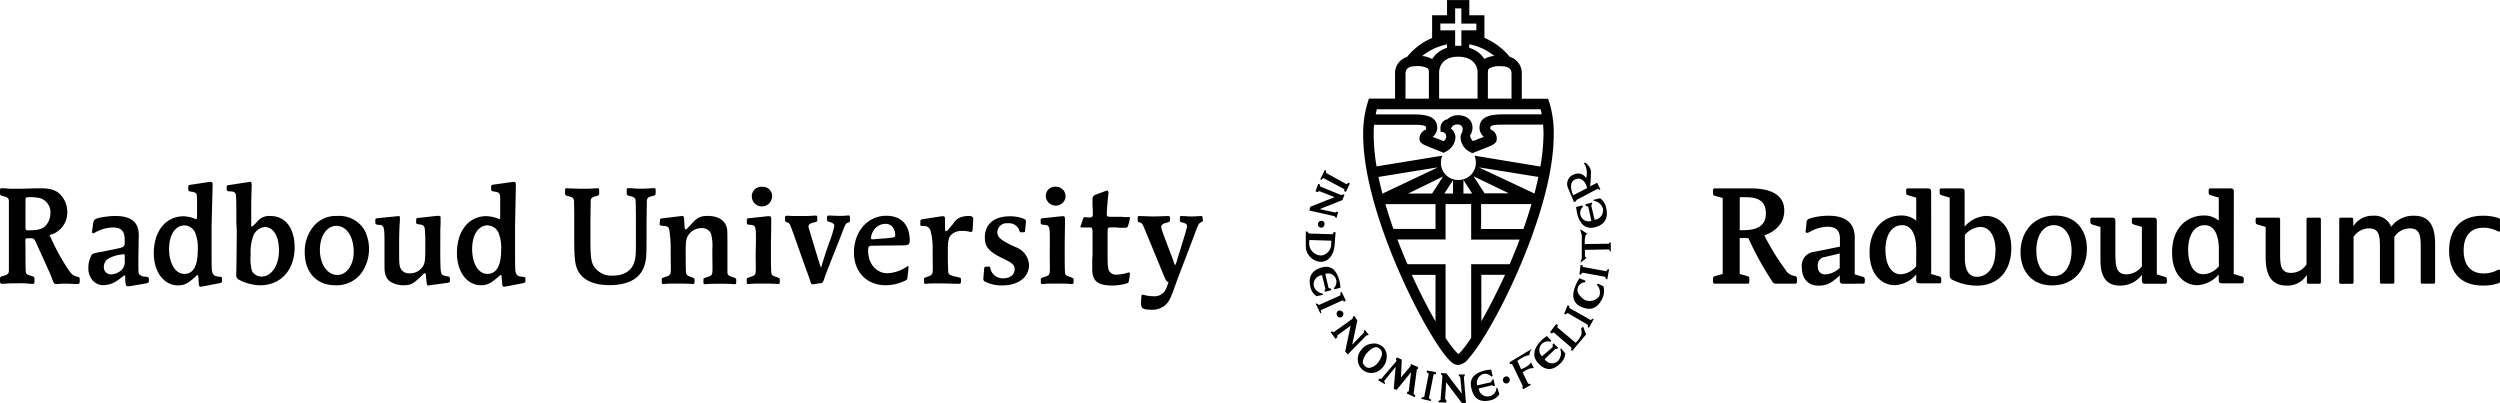 <svg xmlns="http://www.w3.org/2000/svg" viewBox="0 0 542.8 87.59"><title>ru-umc</title><path d="M324.6,70.41l-.17.43-5.17-.16-.36-.43h-.33v3.28a3.43,3.43,0,0,0,3.37,3.3c1.87-.11,2.76-1.91,2.89-3.61l.21-2.84ZM324,73.67a2.5,2.5,0,0,1-2,1.78,2.64,2.64,0,0,1-2.65-2.17,5.18,5.18,0,0,1,0-1.19l4.76.15A5.82,5.82,0,0,1,324,73.67Z" transform="translate(-35.06 -19.98)"/><polygon points="285.66 65.94 286.68 68.04 286.89 67.89 286.77 67.35 291.54 65.19 291.79 65.49 292.2 65.28 291.32 63.41 291.03 63.53 291.03 64.12 286.37 66.22 285.96 65.91 285.66 65.94"/><path d="M322.28,83.73V84l-1.36.29a3.07,3.07,0,0,1-1.34-2c-.45-1.81,0-3.51,2.29-4.18,2.45-.78,3.44.86,4,2.75a12.57,12.57,0,0,1,.24,1.57l-1.28.37-.17-.27a1.84,1.84,0,0,0,.49-1.84,1.77,1.77,0,0,0-2.34-1.23l.69,3,.52.22.1.29-1.39.37-.09-.28.19-.33-.73-3a2,2,0,0,0-1.77,2.44A2.45,2.45,0,0,0,322.28,83.73Z" transform="translate(-35.06 -19.98)"/><path d="M321.27,69a.75.75,0,0,1,.38-1,.71.71,0,0,1,.93.26.9.9,0,0,1-.35,1.09A.72.72,0,0,1,321.27,69Z" transform="translate(-35.06 -19.98)"/><path d="M325.35,88.45a.81.81,0,0,1,.25-1,.9.9,0,0,1,1.07.4.76.76,0,0,1-.37,1A.7.7,0,0,1,325.35,88.45Z" transform="translate(-35.06 -19.98)"/><path d="M361.42,102.79a.76.76,0,0,1,.38-1,.71.71,0,0,1,1,.37.78.78,0,0,1-.37,1A.75.75,0,0,1,361.42,102.79Z" transform="translate(-35.06 -19.98)"/><polygon points="287.68 36.86 286.64 38.94 286.87 39.03 287.32 38.65 291.92 41.1 291.82 41.48 292.24 41.65 293.08 39.83 292.77 39.68 292.35 39.99 287.94 37.56 287.89 37.07 287.68 36.86"/><polygon points="290.53 46.02 290.24 45.94 289.97 46.15 286.53 45.4 291.45 43.45 291.92 42.29 291.54 42.21 291.22 42.36 286.58 40.47 286.55 40.01 286.22 39.9 285.62 41.54 286.06 41.7 286.45 41.49 289.74 42.81 284.51 44.88 284.27 45.7 289.74 46.95 289.98 47.22 290.19 47.32 290.53 46.02"/><path d="M336.13,97.64h0a2.88,2.88,0,0,0-.7-2.24l-.08-.09,0,0-.06,0,0,0-.08-.08a2.68,2.68,0,0,0-2.24-.63A3.18,3.18,0,0,0,330.58,96a3.06,3.06,0,0,0,.19,4.15l0,0h0a3,3,0,0,0,4.1,0A3.53,3.53,0,0,0,336.13,97.64Zm-2,1.22a3.05,3.05,0,0,1-1.77,1,1.19,1.19,0,0,1-.92-.39l-.08-.1a1,1,0,0,1-.41-.79,3.71,3.71,0,0,1,1-2.07c.36-.37,1.64-1.76,2.66-.82l.15.15C335.74,96.83,334.41,98.54,334.12,98.86Z" transform="translate(-35.06 -19.98)"/><polygon points="308.57 86.59 310.7 87.08 310.73 86.82 310.25 86.46 311.27 81.27 311.74 81.24 311.78 80.8 309.81 80.45 309.73 80.78 310.21 81.15 309.23 86.16 308.7 86.31 308.57 86.59"/><path d="M359.95,104.19h.22l.43,1.39a3.16,3.16,0,0,1-2,1.33c-1.8.39-3.42,0-4-2.35-.76-2.54.78-3.54,2.64-4.09a11.12,11.12,0,0,1,1.56-.25l.35,1.36-.28.19a1.75,1.75,0,0,0-1.79-.58,2,2,0,0,0-1.28,2.46l3-.68.24-.55.3-.08.32,1.42-.29.07-.32-.21-2.93.71a1.93,1.93,0,0,0,3.85-.15Z" transform="translate(-35.06 -19.98)"/><polygon points="296.33 71.64 296.1 71.84 296.13 72.2 293.59 74.84 294.71 69.55 294 68.55 293.74 68.8 293.68 69.19 289.56 72.13 289.17 71.93 288.92 72.13 289.97 73.57 290.34 73.26 290.38 72.81 293.24 70.72 292.07 76.32 292.62 76.97 296.65 72.84 296.99 72.78 297.18 72.66 296.33 71.64"/><polygon points="316.76 81.31 316.73 81.62 317.04 81.82 317.39 85.48 314.06 81.09 312.9 80.97 312.93 81.33 313.18 81.63 312.77 86.84 312.35 87.04 312.35 87.37 314.02 87.4 314.04 86.93 313.75 86.6 313.99 83.01 317.47 87.59 318.29 87.58 317.83 81.85 318.03 81.52 318.04 81.29 316.76 81.31"/><polygon points="299.27 82.58 299.41 82.22 299.89 82.27 303.23 78.36 303.05 77.95 303.32 77.62 304.35 78.08 304.18 81.96 306.33 79.41 306.23 79.19 306.41 79.07 307.9 79.69 307.87 80.08 307.62 80.22 306.92 85.49 307.3 85.93 307.21 86.24 305.45 85.44 305.55 85.07 305.87 84.98 306.37 80.81 303.24 84.65 302.61 84.43 303.03 79.63 300.51 82.75 300.73 83.17 300.64 83.4 299.27 82.58"/><path d="M373.81,95.73l.2-.1.91,1.1a3.19,3.19,0,0,1-1.13,2.2c-1.38,1.36-3,1.75-4.67,0s-.85-3.58.56-5a9.53,9.53,0,0,1,1.24-1l.93,1-.14.28a1.76,1.76,0,0,0-1.85.41,1.88,1.88,0,0,0,0,2.72l2.32-2,0-.6.19-.22,1,1-.23.21h-.37l-2.33,2.23a1.87,1.87,0,0,0,2.92.36A2.57,2.57,0,0,0,373.81,95.73Z" transform="translate(-35.06 -19.98)"/><path d="M381.1,63.59v-.24l1.36-.32a3.15,3.15,0,0,1,1.33,2.09c.45,1.84,0,3.53-2.31,4.17s-3.45-.87-3.94-2.77a12.55,12.55,0,0,1-.27-1.59l1.32-.36.17.28a1.83,1.83,0,0,0,1.82,3.09l-.67-3.06-.54-.23-.08-.3,1.4-.39.06.28-.2.37.73,3.09a2.06,2.06,0,0,0,1.8-2.44A2.38,2.38,0,0,0,381.1,63.59Z" transform="translate(-35.06 -19.98)"/><path d="M381.84,59.65l-1.53.8a32.71,32.71,0,0,0,.18-3.29,2.87,2.87,0,0,0-1.29-1.9l-.23.19a2.4,2.4,0,0,1,.47,1,4.09,4.09,0,0,1,0,2.23,2,2,0,0,0-2.48-.88,2.18,2.18,0,0,0-1.45,3l1.29,3.07.44-.19.12-.29,4.6-2.43.34.22.24-.09Zm-5.2,2.72c-.58-1.26-.91-3.11.7-3.54,1.31-.37,2.1.95,2.3,2Z" transform="translate(-35.06 -19.98)"/><path d="M378.5,76V71.06l-.38-1.34,1.65,1.06a1,1,0,0,0-.41.19,5.28,5.28,0,0,0-.2,2l5.26-.08.11-.25h.26v1.95h-.14l-.23-.45-5.23.09c0,.58-.06,1.44.09,1.58a.72.72,0,0,0,.29.17L378.2,77Z" transform="translate(-35.06 -19.98)"/><polygon points="348.97 60.67 349.36 58.45 349.12 58.44 348.74 58.89 343.66 57.96 343.61 57.58 343.18 57.54 342.92 59.57 343.23 59.6 343.55 59.2 348.51 60.1 348.67 60.55 348.97 60.67"/><path d="M381.76,81.81l.23-.24,1.2.56a3.75,3.75,0,0,1-.23,2.66c-.87,1.71-2.1,2.86-4.46,1.87s-2.06-3-1.28-4.87a11.91,11.91,0,0,1,.75-1.39l1.33.51-.1.37a1.6,1.6,0,0,0-1.49,1c-.5,1,.26,1.94,1.18,2.67a2.55,2.55,0,0,0,3.4-.66A2.36,2.36,0,0,0,381.76,81.81Z" transform="translate(-35.06 -19.98)"/><polygon points="344.97 71.2 346.06 69.22 345.82 69.22 345.37 69.48 340.67 66.84 340.76 66.45 340.36 66.27 339.62 68.1 339.93 68.26 340.37 67.97 344.73 70.51 344.77 70.99 344.97 71.2"/><path d="M376.39,96.19l3.05-3.6-.66-1.71-.43.45a4.57,4.57,0,0,1,.1,1.15,4.48,4.48,0,0,1-1.3,1.91l-4-3.36.17-.44-.37-.25-1.36,1.77.37.26.45-.21,3.85,3.32-.08.47Z" transform="translate(-35.06 -19.98)"/><path d="M365.78,104.48l1.66-.93-.18-.2-.42-.07-1.18-2.44a6.08,6.08,0,0,1,1.61-.87,4.52,4.52,0,0,1,.81-.07l-.59-1.24a6.87,6.87,0,0,1-.5.58,6.24,6.24,0,0,1-1.67.9l-.82-1.81a9.15,9.15,0,0,1,1.91-1.09c.25-.07.72-.16.72-.16a3,3,0,0,1,.08-.53,5.34,5.34,0,0,1,.41-.81l-4.81,2.9.1.38h.45l2.33,4.78-.11.41Z" transform="translate(-35.06 -19.98)"/><path d="M371.45,42.2l-.28-.79h-5.7V36a3.68,3.68,0,0,0-2.63-3.69,14.33,14.33,0,0,0-5.48-4.11V23.29h-3.28V20h-4.84v3.3H346v4.93a13.78,13.78,0,0,0-5.44,4.11A3.68,3.68,0,0,0,337.95,36v5.39h-5.67l-.25.79a23,23,0,0,0-1,7.07c0,7.92,2.85,17.21,5.64,24.46,4.23,10.94,9.82,20.83,12.74,24.12.69.72,1.25,1.34,2.18,1.39h.12a3.32,3.32,0,0,0,2.2-1.39c3-3.29,8.61-13.19,12.83-24.12,2.81-7.25,5.66-16.53,5.66-24.46A22.68,22.68,0,0,0,371.45,42.2ZM363.24,36v5.39h-5.13V35.77c0-.71.19-.86.31-.95a4.65,4.65,0,0,1,2.57-.46C363,34.37,363.24,35.3,363.24,36Zm-3.74-3.87a5.14,5.14,0,0,0-2.16.65,5.64,5.64,0,0,0-3.28-2.41v-.77A11.9,11.9,0,0,1,359.51,32.15Zm-3.63,3.62v5.64h-8.35V35.77c0-1.62,1.06-3.48,4.14-3.48h0C354.79,32.29,355.88,34.15,355.88,35.77Zm-8.09-10.66H351V21.8h1.35v3.31h3.26v1.46h-3.26v3.36H351V26.57h-3.2Zm1.45,4.51v.77A5.85,5.85,0,0,0,346,32.8a4.88,4.88,0,0,0-2.16-.65A12.32,12.32,0,0,1,349.23,29.62Zm-9,6.4c0-.72.24-1.65,2.22-1.65a4.65,4.65,0,0,1,2.56.46c.13.09.29.24.29.95v5.64h-5.08Zm11.45,7.7h17.87a7.23,7.23,0,0,1,.23,1.11h-8.38c-3.58,0-5.11.88-5.11,3a2.64,2.64,0,0,0,.94,1.88c-.39.16-2.12.8-2.38.92a2.21,2.21,0,0,1-.61-1.2,3.4,3.4,0,0,0,.53-1.72c0-1.3-.87-2.65-3.12-2.7h0a3.34,3.34,0,0,0-2.21.78.4.4,0,0,0-.1.1,1.88,1.88,0,0,0-1.52,1.78v.92a3.08,3.08,0,0,1,.64.13,1.07,1.07,0,0,1,.5.43,1.18,1.18,0,0,1-.47,1.49c-.23-.12-2-.76-2.37-.92a2.65,2.65,0,0,0,1-1.88c0-2.14-1.53-3-5.12-3h-8.24a9.21,9.21,0,0,1,.25-1.11ZM335.22,62c-.34-1.23-.61-2.41-.86-3.6,2.5-.41,8.62-1.41,12.9-2.08l-12,5.68Zm13.16-3.7L346,62h-5.21Zm-12.51,6h10.87v5.38h-9.15C336.92,67.81,336.36,66,335.86,64.28Zm10.87,25.45c-1.66-2.84-3.43-6.33-5.15-10.09h5.15Zm9.95,0V79.65h5.15C360.09,83.41,358.33,86.9,356.68,89.74Zm8-16.89c-.61,1.53-1.23,3-1.84,4.48h-8.37v16a26.63,26.63,0,0,1-2.16,2.91,4.44,4.44,0,0,1-.63.6c-.16-.13-.41-.41-.6-.6a27.71,27.71,0,0,1-2.17-2.91v-16h-8.26c-.66-1.49-1.29-3-1.85-4.48l-.35-.89h10.46V64.28h5.56V72H365C364.9,72.25,364.78,72.55,364.66,72.85ZM348.66,62l1.87-2.91V62Zm4.14,0V59.06L354.7,62Zm13,7.7h-9.16V64.28h10.93C367.08,66,366.5,67.81,365.84,69.66ZM355,58.26l7.68,3.7H357.4ZM368.23,62h0l-12.09-5.68c4.27.67,10.42,1.67,12.93,2.08C368.83,59.56,368.55,60.73,368.23,62Zm1.28-5.86L355.2,53.78a4,4,0,0,1,.3,1.48,3.75,3.75,0,0,1-3.72,3.8h-.24a3.71,3.71,0,0,1-3.63-3.8,3.82,3.82,0,0,1,.29-1.48l-14.26,2.33a41.14,41.14,0,0,1-.62-6.89c0-.76,0-1.44.08-2.15h8.53c2.34,0,2.53.26,2.65.36a.55.55,0,0,1,0,.72A2.08,2.08,0,0,0,343.26,50v.08c0,1,.82,1.31,2.76,2.08l2.51,1,.4-.24a3.68,3.68,0,0,0,2.14-3.07,2.37,2.37,0,0,0-.06-.55,2.48,2.48,0,0,0-.23-.6h0a1.62,1.62,0,0,0-.69-.77,1.38,1.38,0,0,1,1.33-.92v0l.14,0h.08a1,1,0,0,1,1,1.06c0,.72-.46.87-.46,1.81A3.67,3.67,0,0,0,354.28,53l.44.24,2.54-1c2-.78,2.78-1.13,2.78-2.08V50a2.07,2.07,0,0,0-1.27-1.88.48.48,0,0,1,0-.72c.13-.1.32-.36,2.63-.36h8.7c.05.71.09,1.4.09,2.15A43.9,43.9,0,0,1,369.51,56.11Z" transform="translate(-35.06 -19.98)"/><path d="M414.22,62.8c2.72,0,4.25,1,4.25,3.5,0,3-2.33,3.66-5,3.66h-.68V62.8Zm3.87,8.31c2.49-.89,4.37-2.63,4.37-5.41,0-3.92-3.81-4.81-7.2-4.81h-7.88c-.34,0-.39.17-.39.46v.59c0,.47.18.5.8.67l1.3.36V79.47l-1.3.35c-.61.18-.8.21-.8.68v.59c0,.29.06.48.39.48h7.1c.33,0,.39-.19.39-.48V80.5c0-.47-.18-.5-.79-.68l-1.3-.35v-7.8h1.88a69.32,69.32,0,0,0,5.17,9.39c.35.48.48.51,1,.51h4c.32,0,.39-.19.39-.48V80.5c0-.56-.31-.53-.8-.68a2.39,2.39,0,0,1-1.65-1.21,51.68,51.68,0,0,1-4.63-7.5Zm11.64,6.58a1.74,1.74,0,0,1,1.61-1.92l3.16-.76v3.14a4.82,4.82,0,0,1-3.08,1.41c-.76,0-1.7-.32-1.7-1.86Zm21.37.1a4.67,4.67,0,0,1-3.3,1.74c-2.36,0-3.37-2.49-3.37-5.29,0-3.34,1.44-5.37,3.61-5.37s3.07,2.24,3.07,5.34Zm3.25-16.2c0-.44-.15-.7-.68-.7h-4.37c-.33,0-.38.17-.38.46v.39c0,.54.18.56.8.74l1.39.41v5a4.9,4.9,0,0,0-3.3-1.12c-3.19,0-6.83,2.33-6.83,8,0,5,2.77,7.13,5.5,7.13a6.47,6.47,0,0,0,4.63-2.34v1.21c0,.45.15.72.68.72h4.37c.33,0,.38-.19.38-.48v-.38c0-.54-.18-.57-.79-.74l-1.39-.42Zm49,6.35c0-.43-.15-.7-.68-.7h-4.37c-.35,0-.37.18-.37.48v.38c0,.53.17.56.79.74l1.39.41v8.55a4.28,4.28,0,0,1-3.31,1.74c-2.28,0-2.45-1.74-2.45-4.73V67.94c0-.43-.15-.7-.68-.7h-4.37c-.35,0-.38.18-.38.48v.38c0,.53.17.56.79.74l1.4.41v7.24c0,4.57,2.12,5.5,4.28,5.5a5.88,5.88,0,0,0,4.72-2.34v1.21c0,.45.15.72.67.72h4.37c.32,0,.38-.19.38-.48v-.38c0-.54-.18-.57-.8-.74l-1.38-.42ZM439.56,81.57c.33,0,.39-.19.39-.48v-.38c0-.54-.17-.57-.8-.74l-1.39-.42v-8c0-3.55-2.49-4.73-5.7-4.73a14.16,14.16,0,0,0-3.78.51c-.81.23-1,.44-1,1.21l-.18,1.59c0,.29.06.41.27.41a2,2,0,0,0,.83-.33,8.1,8.1,0,0,1,3.69-1c2.54,0,2.66,1.69,2.66,2.84v1.48L429,74.65A3,3,0,0,0,426.27,78c0,2.3,1.18,4,3.67,4,1.61,0,2.79-.53,4.57-2.22v1.09c0,.45.15.72.68.72ZM468.3,74.5c0,3.78-1.91,5.58-4,5.58s-2.63-2-2.63-4.16V71a4.7,4.7,0,0,1,3.31-1.75c2.36,0,3.36,2.49,3.36,5.24Zm3.45-.64c0-4.85-2.77-7-5.49-7a6.52,6.52,0,0,0-4.64,2.33V61.59c0-.44-.15-.7-.67-.7h-4.37c-.32,0-.38.17-.38.46v.39c0,.54.17.56.79.74l1.39.41V79.72a1,1,0,0,0,.56,1A12.14,12.14,0,0,0,464.27,82c4.74,0,7.48-3.32,7.48-8.12Zm45.07,3.93a4.69,4.69,0,0,1-3.31,1.74c-2.36,0-3.36-2.49-3.36-5.29,0-3.34,1.44-5.37,3.59-5.37s3.08,2.24,3.08,5.34Zm3.25-16.2c0-.44-.15-.7-.68-.7H515c-.36,0-.39.17-.39.46v.39c0,.54.18.56.8.74l1.39.41v5a4.92,4.92,0,0,0-3.31-1.12c-3.19,0-6.83,2.33-6.83,8,0,5,2.78,7.13,5.5,7.13a6.5,6.5,0,0,0,4.63-2.34v1.21c0,.45.14.72.68.72h4.37c.32,0,.38-.19.38-.48v-.38c0-.54-.18-.57-.79-.74l-1.39-.42ZM481,79.94c-2.39,0-3.81-2.36-3.81-5.53s1.39-5.54,3.81-5.54,3.84,2.33,3.84,5.51-1.42,5.56-3.84,5.56Zm-.35,2c5,0,7.52-3.84,7.52-7.94,0-3.82-2.18-7.21-6.88-7.21-5,0-7.53,3.84-7.53,7.95,0,3.81,2.19,7.21,6.88,7.21Z" transform="translate(-35.06 -19.98)"/><path d="M577.86,67.8c0-.36-.11-.38-.41-.5a10.5,10.5,0,0,0-3.28-.48c-5.82,0-7.36,4.08-7.36,7.56s1.48,7.6,7.36,7.6a10.42,10.42,0,0,0,3.28-.48c.3-.12.41-.14.41-.5V78.82c0-.21-.06-.3-.21-.3a1.64,1.64,0,0,0-.5.18,6.53,6.53,0,0,1-2.81.65c-2.72,0-4.37-1.66-4.37-5s1.68-4.93,4.37-4.93a6.65,6.65,0,0,1,2.81.66,1.87,1.87,0,0,0,.5.19c.15,0,.21-.09.21-.3Zm-52.68-.56c-.35,0-.38.18-.38.48v.38c0,.53.17.56.79.74l1.39.41v6.65c0,5,2.24,6.09,4.61,6.09a4.83,4.83,0,0,0,4.25-2.22h.09v1.45c0,.24.09.36.36.36h2.33c.27,0,.35-.12.35-.36V67.6c0-.24-.11-.36-.35-.36H536.2c-.27,0-.35.12-.35.36v9.77a4,4,0,0,1-3.33,1.86c-2.28,0-2.4-1.66-2.4-4.25V67.6c0-.24-.11-.36-.35-.36Zm17.76,14c0,.24.09.36.35.36h2.42c.27,0,.35-.12.35-.36V71.43a4,4,0,0,1,3.34-1.86c2.28,0,2.39,1.66,2.39,4.25v7.39c0,.24.09.36.36.36h2.42c.27,0,.35-.12.35-.36V71.43a4,4,0,0,1,3.34-1.86c2.27,0,2.39,1.66,2.39,4.25v7.39c0,.24.09.36.35.36h2.42c.27,0,.35-.12.35-.36v-8.3c0-5.05-2.21-6.09-4.63-6.09a5.91,5.91,0,0,0-4.9,2.39,3.87,3.87,0,0,0-3.93-2.39A4.92,4.92,0,0,0,546.06,69H546V67.6a.32.32,0,0,0-.36-.36h-2.33c-.26,0-.35.12-.35.36Z" transform="translate(-35.06 -19.98)"/><path d="M40.59,73.63c0,1.52,0,4.1.05,5.07,0,.7.25.93,1.17,1.17.63.16.74.24.74.68v.58c0,.36-.09.48-.36.48s-.65,0-1.13-.07-1.31-.05-2.18-.05c-1,0-1.74,0-2.3.05s-1,.07-1.13.07-.39-.12-.39-.48v-.58c0-.45.11-.53.75-.68.93-.24,1.16-.47,1.18-1.17,0-1.16,0-3.26,0-5.07V68.87c0-1.82,0-3.95,0-5.12,0-.73-.25-.93-1.18-1.17-.64-.14-.75-.24-.75-.67v-.59c0-.36.09-.47.32-.47s.72,0,1.2.06,1.14.05,2,.05c1.4,0,1.4,0,4-.09.55,0,1.06,0,1.51,0,2,0,3.26.44,4.18,1.47a5.35,5.35,0,0,1,1.39,3.58,5,5,0,0,1-3.17,4.88c-.62.18-.67.21-.67.36a.31.31,0,0,0,.1.17,4.21,4.21,0,0,1,.45.91,51.57,51.57,0,0,0,3.43,6.15c.79,1.12,1.14,1.44,2,1.66.55.14.57.17.57.67v.5a.41.41,0,0,1-.46.42h-.22c-.61,0-1.62-.07-2.29-.07-.42,0-1,0-1.66.07h-.42c-.54,0-.54,0-1.2-1.8-.26-.65-2.16-4.8-3.15-7-.48-1.06-.59-1.13-1.27-1.13h-.19l-.2,0-.45,0c-.16,0-.3.19-.3.52Zm0-9.74,0,3.51v1.09l0,.81c0,.58.1.69.59.69,1.83,0,2.87-.21,3.53-.76A3.88,3.88,0,0,0,46,66.3,3.18,3.18,0,0,0,43.75,63a9.77,9.77,0,0,0-2.41-.21c-.61,0-.73.06-.73.46Z" transform="translate(-35.06 -19.98)"/><path d="M55.27,68.58c.09-.8.28-1,1.14-1.27a18.68,18.68,0,0,1,3.6-.44c3.54,0,5.18,1.32,5.18,4.17l-.09,5.34c0,2.94,0,3,.34,3.3a2,2,0,0,0,1.21.37c.55.05.73.14.73.5V81c0,.32-.09.38-.59.51l-3.32.57a3.26,3.26,0,0,1-.62.06c-.26,0-.42-.11-.47-.44a4.52,4.52,0,0,1-.13-1.16c0-.53-.05-.78-.19-.78a.52.52,0,0,0-.19.12,15.78,15.78,0,0,1-1.72,1.26,5.34,5.34,0,0,1-2.75.75c-1.76,0-3.16-1.59-3.16-3.69a5.88,5.88,0,0,1,.69-2.83c.23-.31.26-.35,1.74-.64L60.36,74c1.58-.34,1.78-.49,1.78-1.37v-.51c0-2-.73-2.75-2.61-2.75a8.38,8.38,0,0,0-3.85,1.1.75.75,0,0,1-.42.18c-.14,0-.2-.13-.2-.35V70.1Zm6.87,7.09c0-.4,0-.48-.22-.48a.71.71,0,0,0-.2,0l-.31.06a7.19,7.19,0,0,0-2.64.79,2.06,2.06,0,0,0-1.16,1.88,1.52,1.52,0,0,0,1.59,1.63,3.52,3.52,0,0,0,2.38-1.08,2.62,2.62,0,0,0,.56-2Z" transform="translate(-35.06 -19.98)"/><path d="M80.51,59.48a1.52,1.52,0,0,1,.32,0c.25,0,.4.17.4.52L81,68.92v5.24c0,3.78,0,4.73.23,5.12.25.55.45.69,1.64.8.26,0,.4.12.4.32V81c0,.28-.08.37-.59.47l-3.62.71c-.22,0-.39.06-.49.06s-.32-.15-.34-.52l-.08-1.25c-.06-.72-.06-.75-.25-.75a.55.55,0,0,0-.26.18,12.66,12.66,0,0,1-1.44,1.22,3.88,3.88,0,0,1-2.47.82c-3.09,0-5.28-2.93-5.28-7,0-4.78,2.62-8,6.43-8a7.21,7.21,0,0,1,2.54.55.34.34,0,0,0,.19.12c.11,0,.23-.24.23-.47,0,0,0,0,0-.55l0-3.15c0-1.53-.08-1.64-1.27-1.85-.53-.06-.63-.15-.63-.55v-.52c0-.29.1-.38.56-.43ZM71.77,74c0,3.18,1.36,5.45,3.32,5.45S78,77.72,78,74.26a8.74,8.74,0,0,0-.62-3.87,2.6,2.6,0,0,0-2.29-1.47C73.14,68.92,71.77,71,71.77,74Z" transform="translate(-35.06 -19.98)"/><path d="M86.38,68.54c0-2.54,0-5.46-.09-6,0-.69-.35-1-1.15-1s-.86-.17-.86-.52v-.45c0-.27.1-.36.48-.41l4.08-.62.53-.09c.2,0,.33.21.33.5a2.79,2.79,0,0,1,0,.42c0,.69-.06,1.53-.09,3.93,0,1.81,0,3.2,0,4.06l0,.5V69c0,.11.06.17.14.17s.47-.33,1.11-1a3.26,3.26,0,0,1,2.93-1.29c3.22,0,5.24,2.62,5.24,6.81,0,4.89-3,8.23-7.46,8.23a10.16,10.16,0,0,1-4.7-1.25,1,1,0,0,1-.51-1v-.32c.06-2.54.08-5.57.11-9.21Zm3.55,3a11,11,0,0,0-.45,3.82,10.11,10.11,0,0,0,.31,3.54,2.46,2.46,0,0,0,2.05,1.13c2.18,0,3.79-2.42,3.79-5.63s-1.24-5.13-3.1-5.13A3.06,3.06,0,0,0,89.93,71.56Z" transform="translate(-35.06 -19.98)"/><path d="M114.19,69.93a9,9,0,0,1-.78,9.49,6.69,6.69,0,0,1-5.59,2.49c-4,0-6.59-2.78-6.59-7.11a8.45,8.45,0,0,1,2-5.78,6.24,6.24,0,0,1,5.06-2.15A6.34,6.34,0,0,1,114.19,69.93Zm-9.67,4.29c0,3.12,1.58,5.46,3.81,5.46,2,0,3.53-2.19,3.53-5,0-3.33-1.57-5.67-3.79-5.67C106,69.05,104.52,71.23,104.52,74.22Z" transform="translate(-35.06 -19.98)"/><path d="M130.65,74c0,2.72.05,4.33.12,4.84.1.79.39,1,1.45,1.14.44.07.52.16.52.5v.41c0,.34-.07.43-.46.5l-3.81.51-.39.07c-.34,0-.34,0-.53-2,0-.46-.11-.67-.28-.67s-.2.1-.58.47c-1.89,1.84-2.45,2.14-4,2.14a5.16,5.16,0,0,1-2.87-.78c-.9-.58-1.28-1.59-1.28-3.19,0-.25,0-.75,0-1.28V72.6c0-3.43-.09-3.7-1.21-3.81-.63,0-.78-.15-.78-.47v-.5c0-.35.1-.41.48-.47l4.08-.4.5-.06c.2,0,.28.11.28.35s0,.38,0,.63c-.12,1.4-.17,3.27-.17,4.68v2.3c0,2.63.06,3.07.51,3.71a2,2,0,0,0,1.73.76,3.29,3.29,0,0,0,3-1.64c.36-.66.44-1.41.44-3.65V72.57a28.8,28.8,0,0,0-.12-3c-.11-.54-.37-.78-1.08-.86s-.78-.14-.78-.44v-.54c0-.32.09-.41.48-.44l4-.44a2.77,2.77,0,0,1,.45,0c.28,0,.37.09.37.35l0,.77c0,.76,0,.76-.06,2,0,.54,0,1.2,0,1.92Z" transform="translate(-35.06 -19.98)"/><path d="M146.35,59.48a1.76,1.76,0,0,1,.34,0c.24,0,.38.17.38.52l-.18,8.95v5.24c0,3.78,0,4.73.21,5.12.26.55.45.69,1.66.8.24,0,.38.12.38.32V81c0,.28-.08.37-.58.47l-3.61.71c-.22,0-.4.06-.5.06s-.32-.15-.34-.52L144,80.44c-.06-.72-.06-.75-.25-.75a.53.53,0,0,0-.26.18,13.87,13.87,0,0,1-1.5,1.22,3.92,3.92,0,0,1-2.48.82c-3.08,0-5.24-2.93-5.24-7,0-4.78,2.58-8,6.38-8a7.74,7.74,0,0,1,2.6.55.39.39,0,0,0,.2.12c.1,0,.21-.24.21-.47,0,0,0,0,0-.55l0-3.15c0-1.53-.08-1.64-1.33-1.85-.52-.06-.63-.15-.63-.55v-.52c0-.29.11-.38.54-.43ZM137.57,74c0,3.18,1.34,5.45,3.3,5.45s3-1.73,3-5.2a8.78,8.78,0,0,0-.63-3.87,2.75,2.75,0,0,0-2.36-1.47C138.94,68.92,137.57,71,137.57,74Z" transform="translate(-35.06 -19.98)"/><path d="M159.74,68.87c0-1.82,0-3.95-.05-5.12,0-.73-.25-.93-1.18-1.17-.65-.14-.76-.24-.76-.67v-.59c0-.36.08-.47.36-.47l1.16.06c.53,0,1.32.05,2.17.05,1,0,1.72,0,2.28-.05l1.07-.06c.28,0,.36.11.36.47v.59c0,.44-.11.54-.72.67-.9.23-1.1.44-1.12,1.17,0,1-.06,3.59-.06,5.12V72c0,3.36.14,4.65.63,5.6a4.54,4.54,0,0,0,4.24,2.22c2.34,0,4-1,4.62-2.8.36-1.1.39-1.49.39-5.17v-3c0-1.73,0-4-.06-5.12,0-.73-.23-.93-1.17-1.17-.64-.14-.77-.24-.77-.67v-.59c0-.36.1-.47.36-.47s.68,0,1.16.06,1.08.05,1.59.05,1.12,0,1.68-.05l1.13-.06c.29,0,.37.11.37.47v.59c0,.44-.11.54-.76.67-.94.23-1.13.44-1.16,1.17,0,1-.06,3.52-.06,5.12v2.85c0,3.47-.05,4.31-.28,5.29-.71,3.25-3.37,4.9-7.83,4.9-3.4,0-5.8-1.13-6.84-3.25-.59-1.24-.75-2.61-.75-6.82Z" transform="translate(-35.06 -19.98)"/><path d="M178.35,68c0-.45.05-.54.38-.59l4-.49.48-.06c.22,0,.36.21.38.55s.1,1.62.1,1.77c0,.36.13.62.27.62a.6.6,0,0,0,.32-.2l.27-.32.53-.55c1.34-1.52,2-1.87,3.66-1.87,2,0,3.49.78,4,2.18.26.71.26.71.26,5v1c0,1.72,0,3.39,0,4s.21.8,1.05,1.08.86.29.86.7v.46c0,.31-.08.4-.31.4h-.18c-.72-.07-2-.09-3-.09s-2.39,0-3.12.09h-.2c-.23,0-.31-.12-.31-.4v-.46c0-.41,0-.43.88-.7s1-.46,1.06-1.08,0-2.3,0-4V74a10.33,10.33,0,0,0-.29-3.27,2.08,2.08,0,0,0-2.1-1.22A3.39,3.39,0,0,0,184.54,71c-.47.67-.6,1.31-.6,3.21V75c0,1.76,0,3.3.06,4s.24.8,1,1.08.86.29.86.7v.46c0,.28-.1.4-.33.4h-.18c-.72-.07-2-.09-3-.09s-2.44,0-3.12.09h-.19c-.22,0-.3-.12-.3-.4v-.46c0-.41,0-.43.86-.7s1-.46,1.08-1.08,0-2.21,0-4V74a25.63,25.63,0,0,0-.33-4.25c-.16-.5-.43-.67-1.3-.73-.64-.07-.78-.12-.78-.38Z" transform="translate(-35.06 -19.98)"/><path d="M199.19,72.6c0-3.46,0-3.68-1.19-3.81-.65,0-.79-.15-.79-.44v-.54c0-.33.08-.41.48-.45l4-.43.23,0a.69.69,0,0,1,.23,0c.25,0,.36.21.36.55,0,.05,0,.05,0,1.15,0,.5-.06,3.34-.06,5V75c0,1.72,0,3.28.06,4s.21.8,1,1.08.86.29.86.7v.46c0,.28-.09.4-.3.4h-.21c-.72-.07-2-.09-3.06-.09s-2.39,0-3.1.09h-.19c-.26,0-.32-.09-.32-.4v-.46c0-.41,0-.41.88-.7s1-.46,1.06-1.08,0-2.1,0-4Zm3.5-10a2.2,2.2,0,0,1-4.4,0,2.06,2.06,0,0,1,2.29-2.06A2,2,0,0,1,202.7,62.58Z" transform="translate(-35.06 -19.98)"/><path d="M219.6,67.78c0,.42,0,.42-.53.57-.36.17-.53.44-1,1.69-.3.83-.3.83-2.71,6.9-.9,2.29-1.1,2.82-1.29,3.39a3.29,3.29,0,0,1-.37.89c-.07.15-.19.23-.59.28-.24,0-.33,0-1.31.2a1.5,1.5,0,0,1-.31,0c-.28,0-.3,0-.61-1s-.62-1.68-1.9-5.32-1.85-5.28-2.32-6.41c-.2-.51-.27-.54-.88-.77a.46.46,0,0,1-.27-.48v-.52c0-.29.13-.38.48-.38l1.36.06c.26,0,.76,0,1.43,0,1.32,0,2.13,0,3-.09h.34c.28,0,.38.09.38.38v.52c0,.39,0,.39-.77.6s-1.12.41-1.12.82a1.9,1.9,0,0,0,.1.59c.15.42.29.87.4,1.33l.7,2.31c.87,2.88,1.46,4.75,1.52,4.75a1.08,1.08,0,0,0,.11-.33l.11-.41.25-.8c.13-.46.34-1,.5-1.62l.81-2.3a20.07,20.07,0,0,0,1.1-3.66c0-.36-.46-.68-1.15-.83-.34-.09-.43-.17-.43-.45v-.52c0-.27.12-.38.34-.38a1.4,1.4,0,0,1,.31,0c.34,0,1.48.06,2,.06s1.17,0,1.75-.09h.26c.21,0,.3.09.3.38Z" transform="translate(-35.06 -19.98)"/><path d="M224.69,73.33c-1,0-1.14.09-1.14,1.1,0,2.8,1.76,4.87,4.16,4.87a7.91,7.91,0,0,0,4.34-1.5c.06-.05.08-.08.11-.08s.16.11.16.27a25.46,25.46,0,0,1-.3,2.59c-.09.17-.37.35-1.16.66a9.63,9.63,0,0,1-3.52.67c-4.08,0-6.87-2.89-6.87-7.08,0-4.56,2.95-8,7-8,3.29,0,5.11,1.94,5.11,5.42,0,.8-.32,1-1.36,1Zm.49-1.43,1.29-.12c.49,0,1.85-.14,2.37-.23s.59-.2.59-.59a3.24,3.24,0,0,0-.53-1.65,1.92,1.92,0,0,0-1.64-.72,3,3,0,0,0-2.31,1.13,3.59,3.59,0,0,0-.79,1.9c0,.24.12.31.4.31Z" transform="translate(-35.06 -19.98)"/><path d="M234.89,68.17c0-.45.08-.53.5-.6l4.06-.63.23,0a.91.91,0,0,1,.23,0c.2,0,.33.21.33.49l0,1.3c0,1.26,0,1.45.25,1.45a1.21,1.21,0,0,0,.54-.45l1.08-1.3A3,3,0,0,1,244,67.05a4.77,4.77,0,0,1,1.36-.18c.72,0,1,.21,1,.64v.05l-.11,2.08c0,.52-.15.72-.4.72a2.05,2.05,0,0,1-.25-.06,6,6,0,0,0-1.63-.18,3.21,3.21,0,0,0-2.37.83c-.63.67-.75,1.26-.75,4.16v1.27l.06,1.9c0,1,.08,1.21.47,1.4a6.12,6.12,0,0,0,1.45.42c.86.21.88.21.88.61v.41c0,.31-.14.48-.37.48h-.11c-.82,0-3-.09-4.18-.09-.9,0-2.21,0-2.86.09h-.21c-.21,0-.3-.12-.3-.4v-.46c0-.41,0-.41.82-.7s1-.46,1.06-1.08,0-2.09,0-4V74a15.12,15.12,0,0,0-.46-3.94,1.39,1.39,0,0,0-1.52-1c-.62,0-.71-.09-.71-.41Z" transform="translate(-35.06 -19.98)"/><path d="M257.64,69.9c0,.47-.09.51-.4.51h-.45c-.28,0-.28,0-.55-.73a2.41,2.41,0,0,0-2.41-1.22,2,2,0,0,0-2.23,1.91c0,.8.39,1.33,1.48,2a22.51,22.51,0,0,0,2.51,1.27,4.37,4.37,0,0,1,2.89,3.86c0,2.68-2.33,4.45-5.85,4.45a7.9,7.9,0,0,1-3.61-.78c-.39-.17-.47-.35-.45-.81l.17-2c0-.35.17-.5.47-.5h.48c.29,0,.33,0,.5.77a2.76,2.76,0,0,0,2.74,1.78c1.42,0,2.43-.8,2.43-1.95,0-.89-.45-1.34-2-2.1-3.58-1.67-4.47-2.67-4.47-4.84,0-2.88,2-4.58,5.47-4.58a8.45,8.45,0,0,1,2.88.49c.45.19.57.33.57.69v.08Z" transform="translate(-35.06 -19.98)"/><path d="M263,72.6c0-3.46,0-3.68-1.19-3.81-.64,0-.8-.15-.8-.44v-.54c0-.33.09-.41.49-.45l4-.43.2,0a.71.71,0,0,1,.23,0c.24,0,.36.21.36.55,0,.05,0,.05,0,1.15,0,.5-.06,3.34-.06,5V75c0,1.72,0,3.28.06,4s.21.8,1,1.08.87.29.87.7v.46c0,.28-.1.4-.32.4h-.19c-.72-.07-2-.09-3-.09s-2.41,0-3.1.09h-.19c-.25,0-.32-.09-.32-.4v-.46c0-.41,0-.41.88-.7s1-.46,1.06-1.08,0-2.1,0-4Zm3.45-10a2.17,2.17,0,0,1-4.33,0,2,2,0,0,1,2.29-2.06A2,2,0,0,1,266.4,62.58Z" transform="translate(-35.06 -19.98)"/><path d="M272.27,71.11c0-1.71,0-1.74-.7-1.74l-.5,0h-.73a3.48,3.48,0,0,1-.42,0c-.16,0-.28-.07-.28-.16a1.36,1.36,0,0,1,.12-.39l.33-1c.23-.63.28-.7.56-.7l.66.07a1.47,1.47,0,0,0,.33,0c.5,0,.7-.19.7-.62,0-.16,0-1.11-.08-2,0-.46,0-.91,0-1.25a1,1,0,0,1,.77-1.1l1.77-.66c.56-.2.56-.2.65-.2s.28.2.28.44a8.19,8.19,0,0,1-.08.86c-.09.74-.29,3.2-.29,3.77s.15.62.94.62h2.31A7.74,7.74,0,0,0,280,67.1h.17a.22.22,0,0,1,.23.24,9.14,9.14,0,0,1-.33,1.36c-.13.61-.27.73-.72.73l-.85,0c-.19,0-.52,0-1-.07h-1.06c-.9,0-.9,0-.9,1.24v4.54c0,2.3.05,3.07.32,3.62a1.68,1.68,0,0,0,1.69.84,8.67,8.67,0,0,0,2.26-.38,2.27,2.27,0,0,1,.37-.09c.14,0,.2.09.2.23a10.19,10.19,0,0,1-.3,1.94c-.22.3-2.14.67-3.47.67-3.18,0-4.4-.95-4.4-3.51l0-1.74c0-.7.07-1.22.07-1.58Z" transform="translate(-35.06 -19.98)"/><path d="M296.24,67.72c0,.26,0,.35-.3.47-.54.26-.65.33-1.3,2.1s-3.5,9.16-4.06,10.68c-1.18,3.28-1.43,4.07-2.25,5a4.19,4.19,0,0,1-3.06,1.26c-2.46,0-2.46-.42-2.46-1.62a8.26,8.26,0,0,1,.11-1.46c0-.18.14-.18.25-.18a4,4,0,0,1,.67.15,8.82,8.82,0,0,0,1.71.18,2.72,2.72,0,0,0,2.38-1.09,7.29,7.29,0,0,0,.81-1.93c0-.06-.31-.18-.33-.24-.23-.23-.37-.53-1-2.05-1.77-4.3-4.1-10-4.19-10.11-.22-.44-.36-.51-.9-.67-.25-.09-.25-.24-.25-.47v-.5c0-.33.17-.35.33-.35.48,0,2.61.09,3,.09.87,0,2.83-.09,3.31-.09a.36.36,0,0,1,.39.35v.5c0,.41-.11.43-1,.67-.36.09-.9.33-.9.83s.45,1.61,2,5.71c.11.26.56,1.47.81,2.2.06.11.17.41.22.41a7.43,7.43,0,0,0,.45-1.26c.09-.38,2.11-6.66,2.11-7.19s-.4-.67-1.1-.84c-.43-.09-.45-.21-.45-.53v-.5c0-.24,0-.35.34-.35.7,0,1.51.09,2.21.09s1.61-.09,2-.09.36.17.36.35Z" transform="translate(-35.06 -19.98)"/></svg>